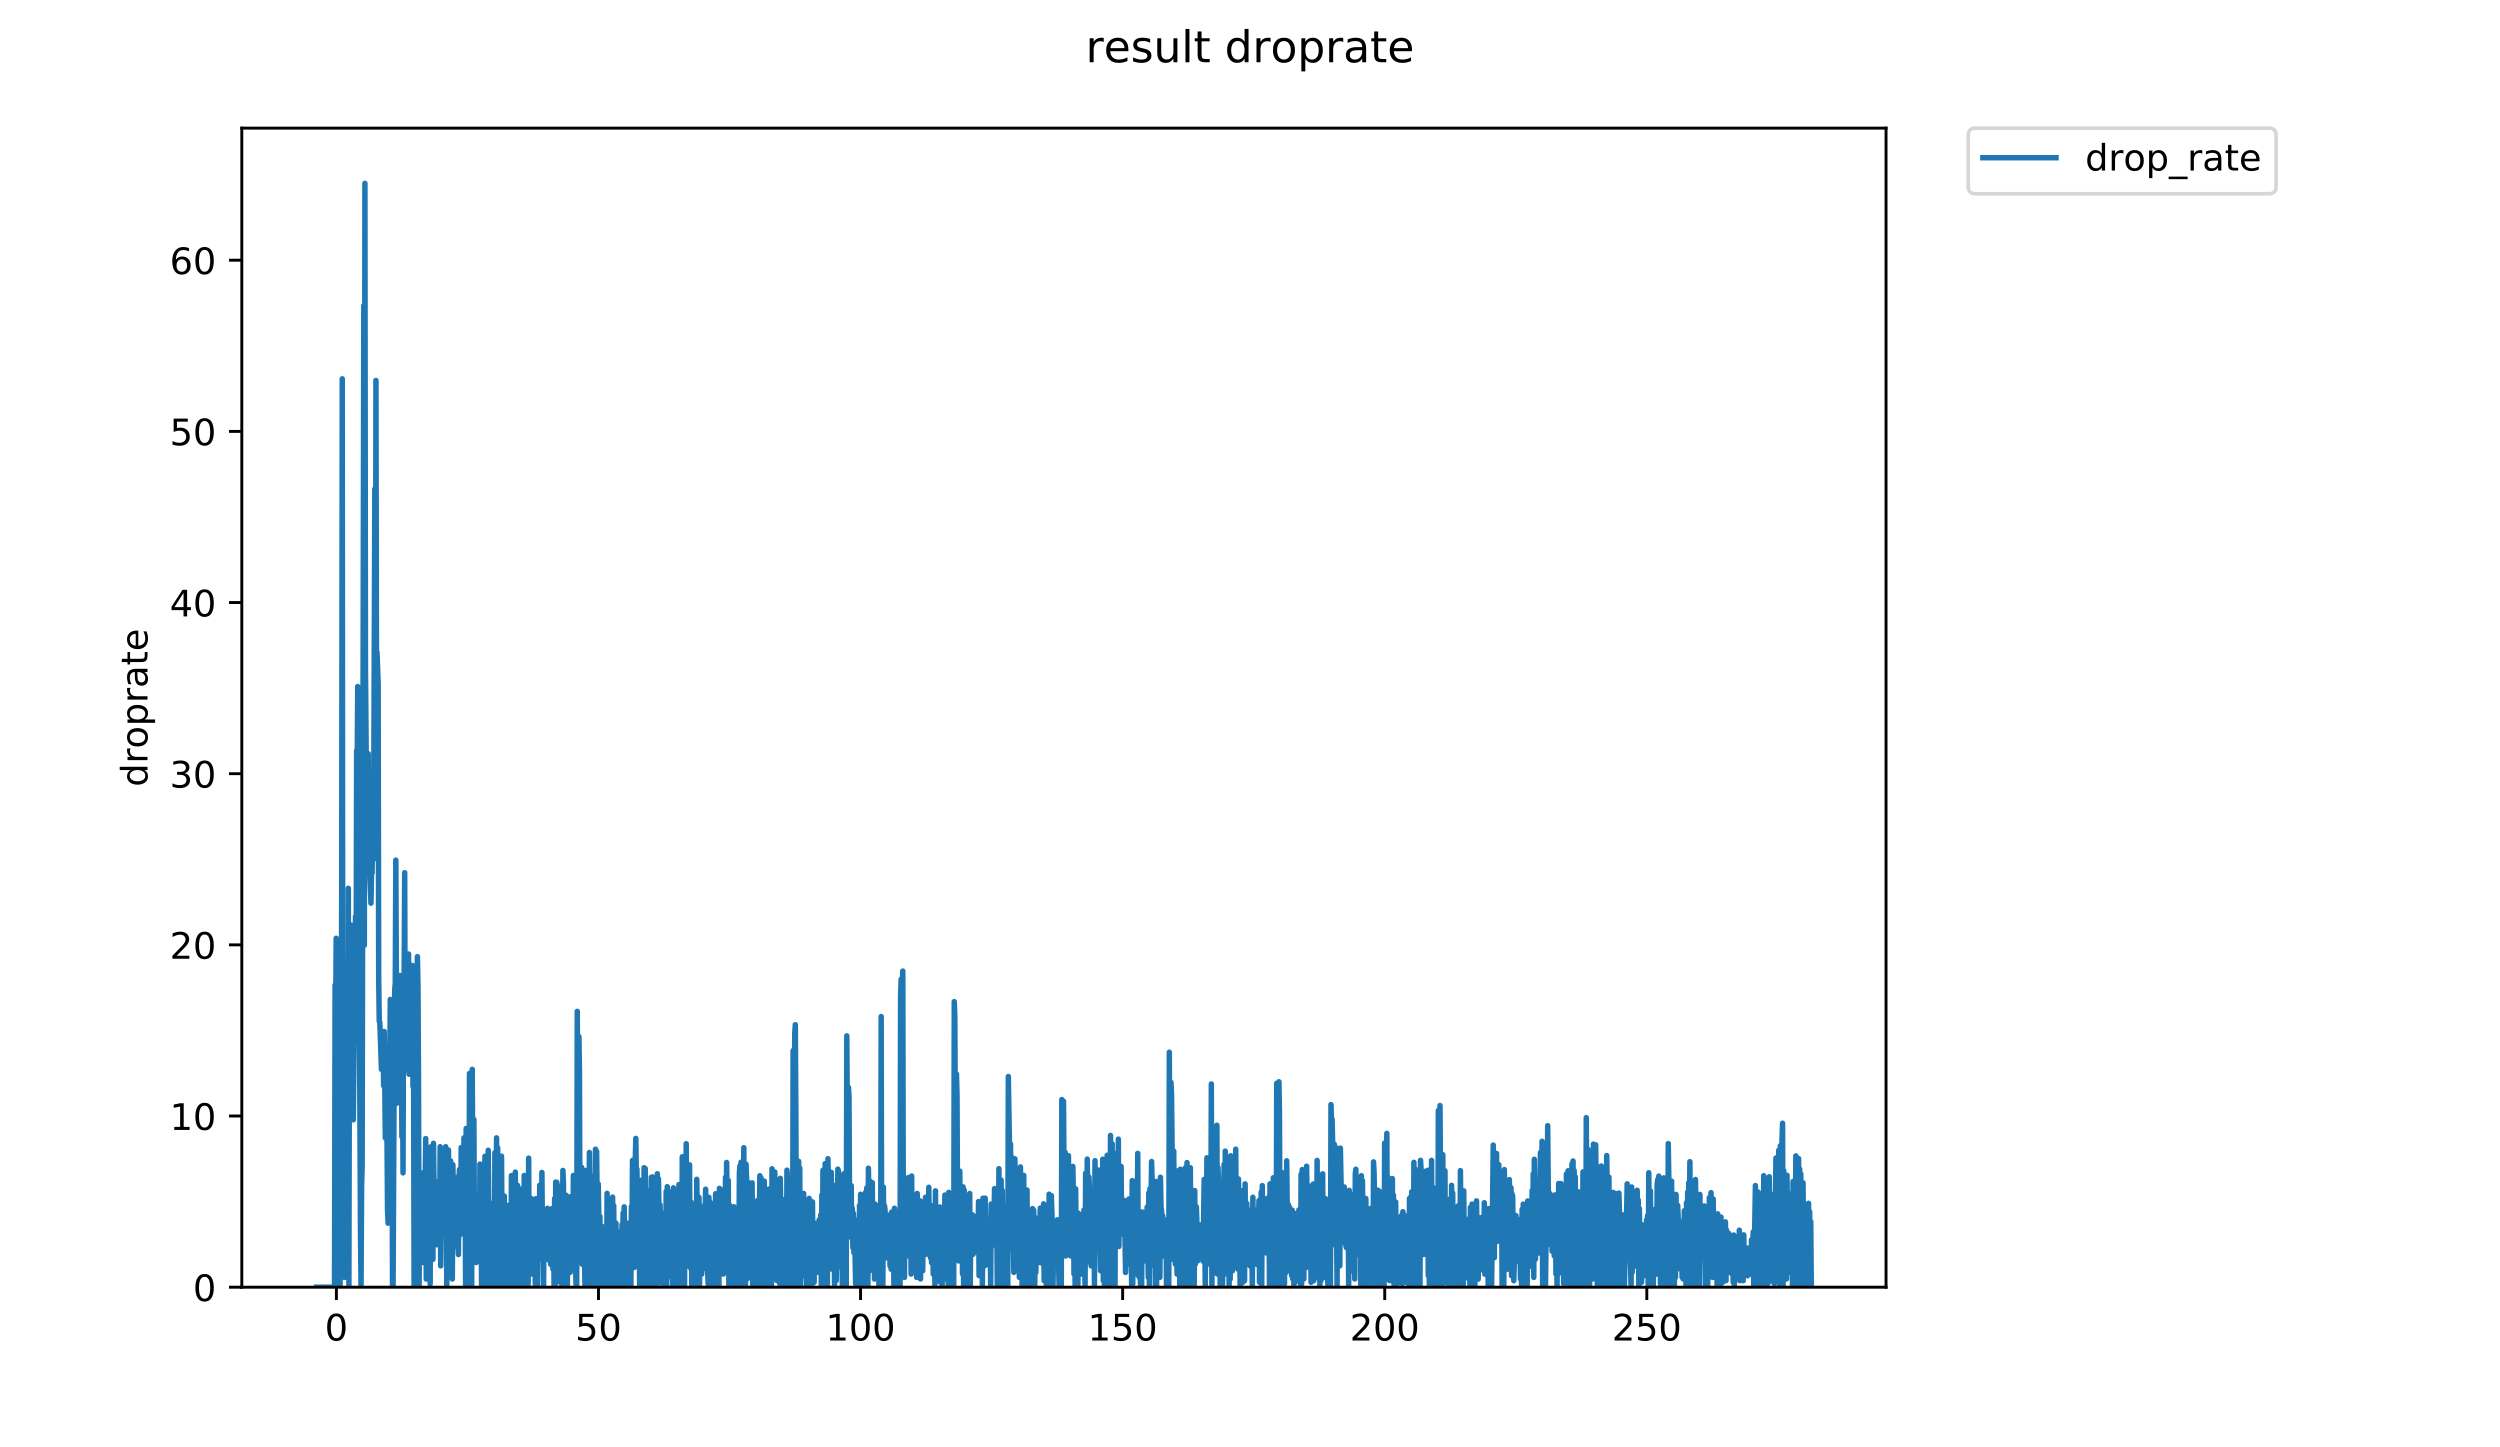 <?xml version="1.0" encoding="utf-8" standalone="no"?>
<!DOCTYPE svg PUBLIC "-//W3C//DTD SVG 1.1//EN"
  "http://www.w3.org/Graphics/SVG/1.1/DTD/svg11.dtd">
<!-- Created with matplotlib (https://matplotlib.org/) -->
<svg height="396pt" version="1.1" viewBox="0 0 684 396" width="684pt" xmlns="http://www.w3.org/2000/svg" xmlns:xlink="http://www.w3.org/1999/xlink">
 <defs>
  <style type="text/css">
*{stroke-linecap:butt;stroke-linejoin:round;}
  </style>
 </defs>
 <g id="figure_1">
  <g id="patch_1">
   <path d="M 0 396 
L 684 396 
L 684 0 
L 0 0 
z
" style="fill:#ffffff;"/>
  </g>
  <g id="axes_1">
   <g id="patch_2">
    <path d="M 66.159 352.174 
L 516.019 352.174 
L 516.019 35.062 
L 66.159 35.062 
z
" style="fill:#ffffff;"/>
   </g>
   <g id="matplotlib.axis_1">
    <g id="xtick_1">
     <g id="line2d_1">
      <defs>
       <path d="M 0 0 
L 0 3.5 
" id="m2b49ef5277" style="stroke:#000000;stroke-width:0.8;"/>
      </defs>
      <g>
       <use style="stroke:#000000;stroke-width:0.8;" x="92.037" xlink:href="#m2b49ef5277" y="352.174"/>
      </g>
     </g>
     <g id="text_1">
      <!-- 0 -->
      <defs>
       <path d="M 31.781 66.406 
Q 24.172 66.406 20.328 58.906 
Q 16.5 51.422 16.5 36.375 
Q 16.5 21.391 20.328 13.891 
Q 24.172 6.391 31.781 6.391 
Q 39.453 6.391 43.281 13.891 
Q 47.125 21.391 47.125 36.375 
Q 47.125 51.422 43.281 58.906 
Q 39.453 66.406 31.781 66.406 
z
M 31.781 74.219 
Q 44.047 74.219 50.516 64.516 
Q 56.984 54.828 56.984 36.375 
Q 56.984 17.969 50.516 8.266 
Q 44.047 -1.422 31.781 -1.422 
Q 19.531 -1.422 13.062 8.266 
Q 6.594 17.969 6.594 36.375 
Q 6.594 54.828 13.062 64.516 
Q 19.531 74.219 31.781 74.219 
z
" id="DejaVuSans-48"/>
      </defs>
      <g transform="translate(88.855 366.773)scale(0.1 -0.1)">
       <use xlink:href="#DejaVuSans-48"/>
      </g>
     </g>
    </g>
    <g id="xtick_2">
     <g id="line2d_2">
      <g>
       <use style="stroke:#000000;stroke-width:0.8;" x="163.743" xlink:href="#m2b49ef5277" y="352.174"/>
      </g>
     </g>
     <g id="text_2">
      <!-- 50 -->
      <defs>
       <path d="M 10.797 72.906 
L 49.516 72.906 
L 49.516 64.594 
L 19.828 64.594 
L 19.828 46.734 
Q 21.969 47.469 24.109 47.828 
Q 26.266 48.188 28.422 48.188 
Q 40.625 48.188 47.75 41.5 
Q 54.891 34.812 54.891 23.391 
Q 54.891 11.625 47.562 5.094 
Q 40.234 -1.422 26.906 -1.422 
Q 22.312 -1.422 17.547 -0.641 
Q 12.797 0.141 7.719 1.703 
L 7.719 11.625 
Q 12.109 9.234 16.797 8.062 
Q 21.484 6.891 26.703 6.891 
Q 35.156 6.891 40.078 11.328 
Q 45.016 15.766 45.016 23.391 
Q 45.016 31 40.078 35.438 
Q 35.156 39.891 26.703 39.891 
Q 22.75 39.891 18.812 39.016 
Q 14.891 38.141 10.797 36.281 
z
" id="DejaVuSans-53"/>
      </defs>
      <g transform="translate(157.38 366.773)scale(0.1 -0.1)">
       <use xlink:href="#DejaVuSans-53"/>
       <use x="63.623" xlink:href="#DejaVuSans-48"/>
      </g>
     </g>
    </g>
    <g id="xtick_3">
     <g id="line2d_3">
      <g>
       <use style="stroke:#000000;stroke-width:0.8;" x="235.449" xlink:href="#m2b49ef5277" y="352.174"/>
      </g>
     </g>
     <g id="text_3">
      <!-- 100 -->
      <defs>
       <path d="M 12.406 8.297 
L 28.516 8.297 
L 28.516 63.922 
L 10.984 60.406 
L 10.984 69.391 
L 28.422 72.906 
L 38.281 72.906 
L 38.281 8.297 
L 54.391 8.297 
L 54.391 0 
L 12.406 0 
z
" id="DejaVuSans-49"/>
      </defs>
      <g transform="translate(225.905 366.773)scale(0.1 -0.1)">
       <use xlink:href="#DejaVuSans-49"/>
       <use x="63.623" xlink:href="#DejaVuSans-48"/>
       <use x="127.246" xlink:href="#DejaVuSans-48"/>
      </g>
     </g>
    </g>
    <g id="xtick_4">
     <g id="line2d_4">
      <g>
       <use style="stroke:#000000;stroke-width:0.8;" x="307.155" xlink:href="#m2b49ef5277" y="352.174"/>
      </g>
     </g>
     <g id="text_4">
      <!-- 150 -->
      <g transform="translate(297.611 366.773)scale(0.1 -0.1)">
       <use xlink:href="#DejaVuSans-49"/>
       <use x="63.623" xlink:href="#DejaVuSans-53"/>
       <use x="127.246" xlink:href="#DejaVuSans-48"/>
      </g>
     </g>
    </g>
    <g id="xtick_5">
     <g id="line2d_5">
      <g>
       <use style="stroke:#000000;stroke-width:0.8;" x="378.861" xlink:href="#m2b49ef5277" y="352.174"/>
      </g>
     </g>
     <g id="text_5">
      <!-- 200 -->
      <defs>
       <path d="M 19.188 8.297 
L 53.609 8.297 
L 53.609 0 
L 7.328 0 
L 7.328 8.297 
Q 12.938 14.109 22.625 23.891 
Q 32.328 33.688 34.812 36.531 
Q 39.547 41.844 41.422 45.531 
Q 43.312 49.219 43.312 52.781 
Q 43.312 58.594 39.234 62.25 
Q 35.156 65.922 28.609 65.922 
Q 23.969 65.922 18.812 64.312 
Q 13.672 62.703 7.812 59.422 
L 7.812 69.391 
Q 13.766 71.781 18.938 73 
Q 24.125 74.219 28.422 74.219 
Q 39.75 74.219 46.484 68.547 
Q 53.219 62.891 53.219 53.422 
Q 53.219 48.922 51.531 44.891 
Q 49.859 40.875 45.406 35.406 
Q 44.188 33.984 37.641 27.219 
Q 31.109 20.453 19.188 8.297 
z
" id="DejaVuSans-50"/>
      </defs>
      <g transform="translate(369.317 366.773)scale(0.1 -0.1)">
       <use xlink:href="#DejaVuSans-50"/>
       <use x="63.623" xlink:href="#DejaVuSans-48"/>
       <use x="127.246" xlink:href="#DejaVuSans-48"/>
      </g>
     </g>
    </g>
    <g id="xtick_6">
     <g id="line2d_6">
      <g>
       <use style="stroke:#000000;stroke-width:0.8;" x="450.567" xlink:href="#m2b49ef5277" y="352.174"/>
      </g>
     </g>
     <g id="text_6">
      <!-- 250 -->
      <g transform="translate(441.023 366.773)scale(0.1 -0.1)">
       <use xlink:href="#DejaVuSans-50"/>
       <use x="63.623" xlink:href="#DejaVuSans-53"/>
       <use x="127.246" xlink:href="#DejaVuSans-48"/>
      </g>
     </g>
    </g>
   </g>
   <g id="matplotlib.axis_2">
    <g id="ytick_1">
     <g id="line2d_7">
      <defs>
       <path d="M 0 0 
L -3.5 0 
" id="m3c92dc6534" style="stroke:#000000;stroke-width:0.8;"/>
      </defs>
      <g>
       <use style="stroke:#000000;stroke-width:0.8;" x="66.159" xlink:href="#m3c92dc6534" y="352.174"/>
      </g>
     </g>
     <g id="text_7">
      <!-- 0 -->
      <g transform="translate(52.796 355.973)scale(0.1 -0.1)">
       <use xlink:href="#DejaVuSans-48"/>
      </g>
     </g>
    </g>
    <g id="ytick_2">
     <g id="line2d_8">
      <g>
       <use style="stroke:#000000;stroke-width:0.8;" x="66.159" xlink:href="#m3c92dc6534" y="305.344"/>
      </g>
     </g>
     <g id="text_8">
      <!-- 10 -->
      <g transform="translate(46.434 309.144)scale(0.1 -0.1)">
       <use xlink:href="#DejaVuSans-49"/>
       <use x="63.623" xlink:href="#DejaVuSans-48"/>
      </g>
     </g>
    </g>
    <g id="ytick_3">
     <g id="line2d_9">
      <g>
       <use style="stroke:#000000;stroke-width:0.8;" x="66.159" xlink:href="#m3c92dc6534" y="258.515"/>
      </g>
     </g>
     <g id="text_9">
      <!-- 20 -->
      <g transform="translate(46.434 262.314)scale(0.1 -0.1)">
       <use xlink:href="#DejaVuSans-50"/>
       <use x="63.623" xlink:href="#DejaVuSans-48"/>
      </g>
     </g>
    </g>
    <g id="ytick_4">
     <g id="line2d_10">
      <g>
       <use style="stroke:#000000;stroke-width:0.8;" x="66.159" xlink:href="#m3c92dc6534" y="211.685"/>
      </g>
     </g>
     <g id="text_10">
      <!-- 30 -->
      <defs>
       <path d="M 40.578 39.312 
Q 47.656 37.797 51.625 33 
Q 55.609 28.219 55.609 21.188 
Q 55.609 10.406 48.188 4.484 
Q 40.766 -1.422 27.094 -1.422 
Q 22.516 -1.422 17.656 -0.516 
Q 12.797 0.391 7.625 2.203 
L 7.625 11.719 
Q 11.719 9.328 16.594 8.109 
Q 21.484 6.891 26.812 6.891 
Q 36.078 6.891 40.938 10.547 
Q 45.797 14.203 45.797 21.188 
Q 45.797 27.641 41.281 31.266 
Q 36.766 34.906 28.719 34.906 
L 20.219 34.906 
L 20.219 43.016 
L 29.109 43.016 
Q 36.375 43.016 40.234 45.922 
Q 44.094 48.828 44.094 54.297 
Q 44.094 59.906 40.109 62.906 
Q 36.141 65.922 28.719 65.922 
Q 24.656 65.922 20.016 65.031 
Q 15.375 64.156 9.812 62.312 
L 9.812 71.094 
Q 15.438 72.656 20.344 73.438 
Q 25.25 74.219 29.594 74.219 
Q 40.828 74.219 47.359 69.109 
Q 53.906 64.016 53.906 55.328 
Q 53.906 49.266 50.438 45.094 
Q 46.969 40.922 40.578 39.312 
z
" id="DejaVuSans-51"/>
      </defs>
      <g transform="translate(46.434 215.484)scale(0.1 -0.1)">
       <use xlink:href="#DejaVuSans-51"/>
       <use x="63.623" xlink:href="#DejaVuSans-48"/>
      </g>
     </g>
    </g>
    <g id="ytick_5">
     <g id="line2d_11">
      <g>
       <use style="stroke:#000000;stroke-width:0.8;" x="66.159" xlink:href="#m3c92dc6534" y="164.855"/>
      </g>
     </g>
     <g id="text_11">
      <!-- 40 -->
      <defs>
       <path d="M 37.797 64.312 
L 12.891 25.391 
L 37.797 25.391 
z
M 35.203 72.906 
L 47.609 72.906 
L 47.609 25.391 
L 58.016 25.391 
L 58.016 17.188 
L 47.609 17.188 
L 47.609 0 
L 37.797 0 
L 37.797 17.188 
L 4.891 17.188 
L 4.891 26.703 
z
" id="DejaVuSans-52"/>
      </defs>
      <g transform="translate(46.434 168.655)scale(0.1 -0.1)">
       <use xlink:href="#DejaVuSans-52"/>
       <use x="63.623" xlink:href="#DejaVuSans-48"/>
      </g>
     </g>
    </g>
    <g id="ytick_6">
     <g id="line2d_12">
      <g>
       <use style="stroke:#000000;stroke-width:0.8;" x="66.159" xlink:href="#m3c92dc6534" y="118.026"/>
      </g>
     </g>
     <g id="text_12">
      <!-- 50 -->
      <g transform="translate(46.434 121.825)scale(0.1 -0.1)">
       <use xlink:href="#DejaVuSans-53"/>
       <use x="63.623" xlink:href="#DejaVuSans-48"/>
      </g>
     </g>
    </g>
    <g id="ytick_7">
     <g id="line2d_13">
      <g>
       <use style="stroke:#000000;stroke-width:0.8;" x="66.159" xlink:href="#m3c92dc6534" y="71.196"/>
      </g>
     </g>
     <g id="text_13">
      <!-- 60 -->
      <defs>
       <path d="M 33.016 40.375 
Q 26.375 40.375 22.484 35.828 
Q 18.609 31.297 18.609 23.391 
Q 18.609 15.531 22.484 10.953 
Q 26.375 6.391 33.016 6.391 
Q 39.656 6.391 43.531 10.953 
Q 47.406 15.531 47.406 23.391 
Q 47.406 31.297 43.531 35.828 
Q 39.656 40.375 33.016 40.375 
z
M 52.594 71.297 
L 52.594 62.312 
Q 48.875 64.062 45.094 64.984 
Q 41.312 65.922 37.594 65.922 
Q 27.828 65.922 22.672 59.328 
Q 17.531 52.734 16.797 39.406 
Q 19.672 43.656 24.016 45.922 
Q 28.375 48.188 33.594 48.188 
Q 44.578 48.188 50.953 41.516 
Q 57.328 34.859 57.328 23.391 
Q 57.328 12.156 50.688 5.359 
Q 44.047 -1.422 33.016 -1.422 
Q 20.359 -1.422 13.672 8.266 
Q 6.984 17.969 6.984 36.375 
Q 6.984 53.656 15.188 63.938 
Q 23.391 74.219 37.203 74.219 
Q 40.922 74.219 44.703 73.484 
Q 48.484 72.75 52.594 71.297 
z
" id="DejaVuSans-54"/>
      </defs>
      <g transform="translate(46.434 74.995)scale(0.1 -0.1)">
       <use xlink:href="#DejaVuSans-54"/>
       <use x="63.623" xlink:href="#DejaVuSans-48"/>
      </g>
     </g>
    </g>
    <g id="text_14">
     <!-- droprate -->
     <defs>
      <path d="M 45.406 46.391 
L 45.406 75.984 
L 54.391 75.984 
L 54.391 0 
L 45.406 0 
L 45.406 8.203 
Q 42.578 3.328 38.25 0.953 
Q 33.938 -1.422 27.875 -1.422 
Q 17.969 -1.422 11.734 6.484 
Q 5.516 14.406 5.516 27.297 
Q 5.516 40.188 11.734 48.094 
Q 17.969 56 27.875 56 
Q 33.938 56 38.25 53.625 
Q 42.578 51.266 45.406 46.391 
z
M 14.797 27.297 
Q 14.797 17.391 18.875 11.75 
Q 22.953 6.109 30.078 6.109 
Q 37.203 6.109 41.297 11.75 
Q 45.406 17.391 45.406 27.297 
Q 45.406 37.203 41.297 42.844 
Q 37.203 48.484 30.078 48.484 
Q 22.953 48.484 18.875 42.844 
Q 14.797 37.203 14.797 27.297 
z
" id="DejaVuSans-100"/>
      <path d="M 41.109 46.297 
Q 39.594 47.172 37.812 47.578 
Q 36.031 48 33.891 48 
Q 26.266 48 22.188 43.047 
Q 18.109 38.094 18.109 28.812 
L 18.109 0 
L 9.078 0 
L 9.078 54.688 
L 18.109 54.688 
L 18.109 46.188 
Q 20.953 51.172 25.484 53.578 
Q 30.031 56 36.531 56 
Q 37.453 56 38.578 55.875 
Q 39.703 55.766 41.062 55.516 
z
" id="DejaVuSans-114"/>
      <path d="M 30.609 48.391 
Q 23.391 48.391 19.188 42.75 
Q 14.984 37.109 14.984 27.297 
Q 14.984 17.484 19.156 11.844 
Q 23.344 6.203 30.609 6.203 
Q 37.797 6.203 41.984 11.859 
Q 46.188 17.531 46.188 27.297 
Q 46.188 37.016 41.984 42.703 
Q 37.797 48.391 30.609 48.391 
z
M 30.609 56 
Q 42.328 56 49.016 48.375 
Q 55.719 40.766 55.719 27.297 
Q 55.719 13.875 49.016 6.219 
Q 42.328 -1.422 30.609 -1.422 
Q 18.844 -1.422 12.172 6.219 
Q 5.516 13.875 5.516 27.297 
Q 5.516 40.766 12.172 48.375 
Q 18.844 56 30.609 56 
z
" id="DejaVuSans-111"/>
      <path d="M 18.109 8.203 
L 18.109 -20.797 
L 9.078 -20.797 
L 9.078 54.688 
L 18.109 54.688 
L 18.109 46.391 
Q 20.953 51.266 25.266 53.625 
Q 29.594 56 35.594 56 
Q 45.562 56 51.781 48.094 
Q 58.016 40.188 58.016 27.297 
Q 58.016 14.406 51.781 6.484 
Q 45.562 -1.422 35.594 -1.422 
Q 29.594 -1.422 25.266 0.953 
Q 20.953 3.328 18.109 8.203 
z
M 48.688 27.297 
Q 48.688 37.203 44.609 42.844 
Q 40.531 48.484 33.406 48.484 
Q 26.266 48.484 22.188 42.844 
Q 18.109 37.203 18.109 27.297 
Q 18.109 17.391 22.188 11.75 
Q 26.266 6.109 33.406 6.109 
Q 40.531 6.109 44.609 11.75 
Q 48.688 17.391 48.688 27.297 
z
" id="DejaVuSans-112"/>
      <path d="M 34.281 27.484 
Q 23.391 27.484 19.188 25 
Q 14.984 22.516 14.984 16.5 
Q 14.984 11.719 18.141 8.906 
Q 21.297 6.109 26.703 6.109 
Q 34.188 6.109 38.703 11.406 
Q 43.219 16.703 43.219 25.484 
L 43.219 27.484 
z
M 52.203 31.203 
L 52.203 0 
L 43.219 0 
L 43.219 8.297 
Q 40.141 3.328 35.547 0.953 
Q 30.953 -1.422 24.312 -1.422 
Q 15.922 -1.422 10.953 3.297 
Q 6 8.016 6 15.922 
Q 6 25.141 12.172 29.828 
Q 18.359 34.516 30.609 34.516 
L 43.219 34.516 
L 43.219 35.406 
Q 43.219 41.609 39.141 45 
Q 35.062 48.391 27.688 48.391 
Q 23 48.391 18.547 47.266 
Q 14.109 46.141 10.016 43.891 
L 10.016 52.203 
Q 14.938 54.109 19.578 55.047 
Q 24.219 56 28.609 56 
Q 40.484 56 46.344 49.844 
Q 52.203 43.703 52.203 31.203 
z
" id="DejaVuSans-97"/>
      <path d="M 18.312 70.219 
L 18.312 54.688 
L 36.812 54.688 
L 36.812 47.703 
L 18.312 47.703 
L 18.312 18.016 
Q 18.312 11.328 20.141 9.422 
Q 21.969 7.516 27.594 7.516 
L 36.812 7.516 
L 36.812 0 
L 27.594 0 
Q 17.188 0 13.234 3.875 
Q 9.281 7.766 9.281 18.016 
L 9.281 47.703 
L 2.688 47.703 
L 2.688 54.688 
L 9.281 54.688 
L 9.281 70.219 
z
" id="DejaVuSans-116"/>
      <path d="M 56.203 29.594 
L 56.203 25.203 
L 14.891 25.203 
Q 15.484 15.922 20.484 11.062 
Q 25.484 6.203 34.422 6.203 
Q 39.594 6.203 44.453 7.469 
Q 49.312 8.734 54.109 11.281 
L 54.109 2.781 
Q 49.266 0.734 44.188 -0.344 
Q 39.109 -1.422 33.891 -1.422 
Q 20.797 -1.422 13.156 6.188 
Q 5.516 13.812 5.516 26.812 
Q 5.516 40.234 12.766 48.109 
Q 20.016 56 32.328 56 
Q 43.359 56 49.781 48.891 
Q 56.203 41.797 56.203 29.594 
z
M 47.219 32.234 
Q 47.125 39.594 43.094 43.984 
Q 39.062 48.391 32.422 48.391 
Q 24.906 48.391 20.391 44.141 
Q 15.875 39.891 15.188 32.172 
z
" id="DejaVuSans-101"/>
     </defs>
     <g transform="translate(40.354 215.236)rotate(-90)scale(0.1 -0.1)">
      <use xlink:href="#DejaVuSans-100"/>
      <use x="63.477" xlink:href="#DejaVuSans-114"/>
      <use x="104.559" xlink:href="#DejaVuSans-111"/>
      <use x="165.74" xlink:href="#DejaVuSans-112"/>
      <use x="229.217" xlink:href="#DejaVuSans-114"/>
      <use x="270.33" xlink:href="#DejaVuSans-97"/>
      <use x="331.609" xlink:href="#DejaVuSans-116"/>
      <use x="370.818" xlink:href="#DejaVuSans-101"/>
     </g>
    </g>
   </g>
   <g id="line2d_14">
    <path clip-path="url(#p398ba94f8c)" d="M 86.607 352.174 
L 91.524 352.174 
L 91.675 269.534 
L 91.826 280.336 
L 91.977 256.705 
L 92.128 352.174 
L 93.036 352.174 
L 93.187 270.458 
L 93.339 311.627 
L 93.49 239.353 
L 93.641 103.644 
L 93.792 319.335 
L 93.943 311.355 
L 94.245 349.488 
L 94.396 327.103 
L 94.548 341.916 
L 94.699 315.806 
L 94.851 309.724 
L 95.002 263.614 
L 95.154 329.407 
L 95.305 243.039 
L 95.457 351.726 
L 95.607 276.526 
L 95.758 293.525 
L 95.909 293.077 
L 96.06 294.143 
L 96.214 253.12 
L 96.516 302.88 
L 96.667 306.377 
L 96.969 273.9 
L 97.12 271.588 
L 97.271 250.702 
L 97.423 276.801 
L 97.573 205.354 
L 97.724 209.981 
L 97.875 187.844 
L 98.63 336.908 
L 98.78 352.174 
L 98.932 324.443 
L 99.083 319.107 
L 99.537 83.612 
L 99.688 258.604 
L 99.839 50.163 
L 99.989 182.253 
L 100.291 218.568 
L 100.441 215.681 
L 100.744 206.223 
L 100.895 232.283 
L 101.498 247.11 
L 101.649 238.797 
L 101.8 238.891 
L 102.103 218.821 
L 102.254 217.797 
L 102.555 133.755 
L 102.707 234.876 
L 102.857 104.094 
L 103.008 185.569 
L 103.158 178.48 
L 103.46 186.946 
L 103.611 267.845 
L 103.762 279.438 
L 103.913 279.646 
L 104.367 292.573 
L 104.669 289.765 
L 104.82 285.019 
L 104.971 297.054 
L 105.124 282.219 
L 105.426 311.355 
L 105.729 290.332 
L 106.03 331.072 
L 106.181 334.664 
L 106.484 290.839 
L 106.635 290.154 
L 106.786 273.454 
L 106.938 297.317 
L 107.089 285.596 
L 107.24 287.071 
L 107.391 352.174 
L 107.543 352.174 
L 107.845 293.749 
L 107.995 270.829 
L 108.146 268.951 
L 108.297 235.325 
L 108.599 301.839 
L 108.749 281.997 
L 108.901 279.059 
L 109.052 281.166 
L 109.204 294.75 
L 109.507 266.908 
L 109.659 290.509 
L 109.811 285.211 
L 109.962 311.025 
L 110.114 286.934 
L 110.266 320.895 
L 110.417 274.423 
L 110.569 268.167 
L 110.721 238.783 
L 110.873 292.743 
L 111.025 271.449 
L 111.327 277.57 
L 111.478 287.071 
L 111.781 261.029 
L 111.932 293.917 
L 112.234 271.959 
L 112.386 269.954 
L 112.538 275.836 
L 112.69 276.21 
L 112.841 264.145 
L 112.993 297.212 
L 113.144 288.661 
L 113.296 352.174 
L 113.598 352.174 
L 113.75 271.295 
L 113.902 319.107 
L 114.054 271.372 
L 114.205 261.738 
L 114.357 269.876 
L 114.508 296.606 
L 114.659 352.174 
L 114.811 329.746 
L 114.962 342.763 
L 115.113 342.296 
L 115.264 323.046 
L 115.416 332.569 
L 115.72 320.895 
L 115.871 345.471 
L 116.023 328.514 
L 116.174 335.562 
L 116.478 311.511 
L 116.63 349.946 
L 116.782 316.528 
L 116.934 337.428 
L 117.084 326.133 
L 117.235 327.031 
L 117.387 317.32 
L 117.691 351.279 
L 117.842 313.782 
L 118.146 342.79 
L 118.298 323.603 
L 118.449 344.57 
L 118.601 312.814 
L 118.904 336.505 
L 119.056 324.023 
L 119.207 336.52 
L 119.358 330.195 
L 119.51 340.567 
L 119.814 336.549 
L 119.965 335.657 
L 120.117 323.129 
L 120.269 340.109 
L 120.42 313.745 
L 120.572 346.343 
L 120.722 331.092 
L 120.874 328.938 
L 121.026 318.214 
L 121.178 337.889 
L 121.329 319.554 
L 121.481 322.207 
L 121.784 328.491 
L 121.936 313.745 
L 122.088 319.107 
L 122.239 352.174 
L 122.391 315.945 
L 122.543 343.246 
L 122.695 314.639 
L 122.846 341.398 
L 122.996 321.643 
L 123.148 345.025 
L 123.299 317.635 
L 123.602 338.743 
L 123.754 349.94 
L 123.905 318.661 
L 124.208 337.4 
L 124.359 324.89 
L 124.511 334.266 
L 124.814 322.207 
L 124.966 341.024 
L 125.118 334.73 
L 125.421 343.246 
L 125.573 322.264 
L 125.724 319.97 
L 125.876 337.848 
L 126.028 336.103 
L 126.178 313.973 
L 126.33 320.387 
L 126.481 333.783 
L 126.633 314.156 
L 126.784 328.021 
L 126.935 311.316 
L 127.087 323.101 
L 127.238 321.283 
L 127.39 352.174 
L 127.541 308.747 
L 127.693 341.44 
L 127.994 352.174 
L 128.296 352.174 
L 128.447 293.693 
L 128.598 335.995 
L 128.749 293.749 
L 128.9 309.195 
L 129.051 352.174 
L 129.203 292.573 
L 129.504 344.997 
L 129.655 306.289 
L 129.806 337.343 
L 129.956 339.128 
L 130.107 328.759 
L 130.258 345.433 
L 130.408 334.18 
L 130.56 335.657 
L 130.711 343.66 
L 130.862 326.982 
L 131.013 328.355 
L 131.165 343.668 
L 131.315 318.5 
L 131.467 343.684 
L 131.619 333.389 
L 131.77 352.174 
L 131.921 318.564 
L 132.225 343.708 
L 132.376 338.282 
L 132.527 352.174 
L 132.678 316.358 
L 132.83 352.174 
L 132.981 334.249 
L 133.132 341.867 
L 133.283 317.569 
L 133.435 352.174 
L 133.586 314.71 
L 133.889 348.586 
L 134.04 347.259 
L 134.343 331.54 
L 134.494 352.174 
L 134.645 329.298 
L 134.796 350.383 
L 134.948 332.475 
L 135.099 334.249 
L 135.25 352.174 
L 135.401 315.357 
L 135.552 316.358 
L 135.703 352.174 
L 135.854 311.316 
L 136.005 351.724 
L 136.156 314.047 
L 136.308 346.812 
L 136.459 323.101 
L 136.61 319.878 
L 136.761 343.627 
L 136.912 340.063 
L 137.063 352.174 
L 137.215 316.324 
L 137.365 338.269 
L 137.668 330.216 
L 137.819 350.831 
L 137.971 327.222 
L 138.122 352.174 
L 138.273 352.174 
L 138.423 330.153 
L 138.574 345.882 
L 138.725 331.051 
L 138.876 345.433 
L 139.027 331.501 
L 139.178 329.768 
L 139.329 352.174 
L 139.63 332.381 
L 139.782 352.174 
L 139.933 321.643 
L 140.084 349.028 
L 140.235 325.183 
L 140.536 352.174 
L 140.688 322.569 
L 140.838 351.725 
L 140.989 320.684 
L 141.14 338.692 
L 141.291 334.647 
L 141.442 352.174 
L 141.592 324.31 
L 141.743 352.174 
L 141.894 326.533 
L 142.046 352.174 
L 142.197 325.286 
L 142.349 352.174 
L 142.5 331.112 
L 142.653 352.174 
L 143.126 352.174 
L 143.278 342.87 
L 143.429 321.614 
L 143.581 331.717 
L 143.733 332.494 
L 143.884 324.283 
L 144.035 346.348 
L 144.186 327.644 
L 144.338 347.254 
L 144.49 352.174 
L 144.641 316.873 
L 144.792 348.133 
L 144.944 329.789 
L 145.095 343.668 
L 145.397 327.929 
L 145.548 348.586 
L 145.699 339.153 
L 145.85 344.085 
L 146.001 338.679 
L 146.151 346.781 
L 146.302 330.131 
L 146.454 352.174 
L 146.605 327.975 
L 146.906 344.534 
L 147.057 352.174 
L 147.208 328.355 
L 147.358 341.378 
L 147.509 344.527 
L 147.66 324.283 
L 147.812 342.808 
L 147.963 336.011 
L 148.114 338.717 
L 148.265 320.775 
L 148.417 338.269 
L 148.568 333.389 
L 148.719 352.174 
L 148.87 331.072 
L 149.021 343.652 
L 149.172 342.306 
L 149.323 338.269 
L 149.474 340.075 
L 149.777 330.602 
L 149.928 344.556 
L 150.079 333.353 
L 150.23 331.092 
L 150.381 344.977 
L 150.532 335.562 
L 150.684 345.936 
L 150.835 333.766 
L 150.986 330.684 
L 151.289 347.249 
L 151.44 332.475 
L 151.591 352.174 
L 151.742 327.929 
L 151.893 352.174 
L 152.044 323.411 
L 152.195 350.828 
L 152.346 323.494 
L 152.497 345.439 
L 152.648 330.153 
L 152.799 343.635 
L 152.95 332.438 
L 153.101 335.096 
L 153.251 335.53 
L 153.402 340.028 
L 153.554 351.281 
L 153.705 324.363 
L 153.856 352.174 
L 154.007 320.235 
L 154.158 323.888 
L 154.308 343.177 
L 154.46 327.551 
L 154.61 326.982 
L 154.761 352.174 
L 154.912 327.031 
L 155.064 329.341 
L 155.215 352.174 
L 155.365 340.939 
L 155.516 340.928 
L 155.667 344.541 
L 155.818 332.886 
L 155.969 348.129 
L 156.12 327.432 
L 156.422 346.337 
L 156.573 336.041 
L 156.723 345.882 
L 156.874 321.614 
L 157.025 338.692 
L 157.176 337.848 
L 157.633 352.174 
L 157.784 352.174 
L 157.938 276.714 
L 158.088 314.979 
L 158.24 321.224 
L 158.391 283.61 
L 158.542 293.356 
L 158.693 341.419 
L 158.844 337.793 
L 159.146 319.398 
L 159.297 345.906 
L 159.448 323.466 
L 159.599 321.283 
L 160.052 352.174 
L 160.203 320.235 
L 160.506 341.429 
L 160.657 333.748 
L 160.808 336.938 
L 160.96 320.925 
L 161.11 352.174 
L 161.261 315.322 
L 161.564 345.9 
L 161.715 329.341 
L 161.867 330.664 
L 162.018 347.249 
L 162.17 330.725 
L 162.322 348.16 
L 162.472 352.174 
L 162.623 321.614 
L 162.774 352.174 
L 162.925 314.423 
L 163.077 352.174 
L 163.228 315.015 
L 163.531 340.96 
L 163.682 323.942 
L 163.984 342.315 
L 164.135 332.812 
L 164.286 348.133 
L 164.437 336.908 
L 164.588 351.726 
L 164.739 335.546 
L 164.89 345.876 
L 165.041 336.952 
L 165.193 347.689 
L 165.495 339.602 
L 165.646 336.908 
L 165.947 352.174 
L 166.098 326.508 
L 166.249 351.277 
L 166.4 328.378 
L 166.551 339.602 
L 166.702 332.868 
L 166.853 352.174 
L 167.004 336.879 
L 167.155 347.697 
L 167.306 333.766 
L 167.457 352.174 
L 167.608 327.527 
L 167.759 352.174 
L 167.911 329.853 
L 168.062 346.802 
L 168.214 340.523 
L 168.364 352.174 
L 168.515 334.647 
L 168.666 351.274 
L 168.816 336.864 
L 168.967 350.37 
L 169.117 340.467 
L 169.268 352.174 
L 169.42 340.545 
L 169.57 352.174 
L 169.721 341.367 
L 169.871 340.467 
L 170.022 352.174 
L 170.173 335.047 
L 170.323 349.472 
L 170.473 331.892 
L 170.624 349.022 
L 170.775 330.195 
L 170.926 340.489 
L 171.076 341.808 
L 171.227 340.005 
L 171.377 351.723 
L 171.528 334.613 
L 171.678 335.948 
L 171.828 351.274 
L 171.98 336.475 
L 172.133 352.174 
L 172.602 352.174 
L 172.753 330.089 
L 172.903 341.367 
L 173.054 317.469 
L 173.204 319.754 
L 173.505 346.786 
L 173.658 346.382 
L 173.809 317.353 
L 173.961 311.472 
L 174.112 322.512 
L 174.263 319.847 
L 174.413 332.812 
L 174.564 324.733 
L 174.714 342.718 
L 174.865 337.329 
L 175.016 352.174 
L 175.167 324.363 
L 175.317 352.174 
L 175.468 322.906 
L 175.619 339.141 
L 175.77 336.894 
L 175.92 324.707 
L 176.071 352.174 
L 176.223 319.492 
L 176.374 347.24 
L 176.526 319.709 
L 176.829 345.912 
L 176.98 325.76 
L 177.131 352.174 
L 177.282 327.456 
L 177.433 352.174 
L 177.583 330.131 
L 178.036 352.174 
L 178.187 322.121 
L 178.338 352.174 
L 178.488 322.005 
L 178.79 340.939 
L 178.941 334.197 
L 179.092 349.927 
L 179.243 328.378 
L 179.395 352.174 
L 179.547 326.752 
L 179.698 352.174 
L 179.849 321.134 
L 180 351.277 
L 180.151 322.512 
L 180.452 340.928 
L 180.603 329.682 
L 180.755 341.491 
L 180.907 333.818 
L 181.058 335.546 
L 181.208 331.931 
L 181.359 351.277 
L 181.51 333.317 
L 181.661 352.174 
L 181.812 349.478 
L 181.963 335.514 
L 182.114 352.174 
L 182.266 325.935 
L 182.418 352.174 
L 182.568 324.68 
L 182.87 347.249 
L 183.021 341.828 
L 183.323 349.022 
L 183.474 336.996 
L 183.626 334.697 
L 183.777 349.491 
L 183.929 325.885 
L 184.081 352.174 
L 184.233 324.994 
L 184.385 352.174 
L 184.537 325.785 
L 184.689 352.174 
L 184.841 333.442 
L 184.993 343.716 
L 185.146 333.496 
L 185.298 352.174 
L 185.451 326.01 
L 185.603 352.174 
L 185.755 324.103 
L 185.907 347.718 
L 186.059 336.534 
L 186.211 351.728 
L 186.363 327.527 
L 186.515 352.174 
L 186.667 316.494 
L 186.819 352.174 
L 187.29 352.174 
L 187.442 322.349 
L 187.594 339.674 
L 187.746 312.926 
L 187.898 341.45 
L 188.05 321.99 
L 188.203 325.516 
L 188.355 344.169 
L 188.508 321.904 
L 188.659 318.692 
L 188.81 346.786 
L 188.962 331.152 
L 189.114 328.938 
L 189.265 352.174 
L 189.417 329.472 
L 189.569 352.174 
L 189.721 330.705 
L 189.873 337.428 
L 190.024 349.496 
L 190.176 338.769 
L 190.479 352.174 
L 190.631 322.654 
L 190.935 340.212 
L 191.239 327.598 
L 191.39 352.174 
L 191.542 329.832 
L 191.694 340.109 
L 191.845 342.79 
L 191.997 348.596 
L 192.148 332.028 
L 192.3 347.268 
L 192.756 331.172 
L 192.907 332.532 
L 193.059 325.363 
L 193.211 337.414 
L 193.362 330.279 
L 193.666 349.501 
L 193.818 352.174 
L 193.969 327.598 
L 194.121 351.726 
L 194.272 328.916 
L 194.574 345.439 
L 194.725 332.849 
L 194.876 349.028 
L 195.027 346.326 
L 195.178 336.938 
L 195.329 341.409 
L 195.48 341.837 
L 195.63 352.174 
L 195.782 326.606 
L 195.932 330.153 
L 196.083 351.724 
L 196.234 333.298 
L 196.385 352.174 
L 196.536 332.456 
L 196.687 352.174 
L 196.838 325.131 
L 196.989 346.348 
L 197.14 326.582 
L 197.292 327.574 
L 197.445 325.566 
L 197.596 341.857 
L 197.747 330.664 
L 197.898 348.589 
L 198.05 329.81 
L 198.201 331.152 
L 198.352 341.847 
L 198.503 322.092 
L 198.655 347.71 
L 198.806 318.051 
L 199.109 341.916 
L 199.26 322.962 
L 199.411 352.174 
L 199.562 329.703 
L 199.713 343.194 
L 199.864 334.232 
L 200.166 351.726 
L 200.317 332.868 
L 200.467 341.828 
L 200.618 339.542 
L 200.769 330.153 
L 200.921 337.025 
L 201.072 338.743 
L 201.223 335.995 
L 201.374 339.602 
L 201.686 352.174 
L 201.996 352.174 
L 202.148 342.754 
L 202.299 320.984 
L 202.45 318.949 
L 202.601 352.174 
L 202.752 317.985 
L 202.903 332.4 
L 203.054 335.113 
L 203.205 331.54 
L 203.356 332.008 
L 203.507 314.01 
L 203.658 352.174 
L 203.81 323.969 
L 203.962 352.174 
L 204.113 318.5 
L 204.264 322.541 
L 204.414 349.929 
L 204.565 323.356 
L 204.716 348.129 
L 204.867 327.882 
L 205.018 329.703 
L 205.171 344.671 
L 205.322 326.606 
L 205.624 339.178 
L 205.776 323.63 
L 205.927 351.726 
L 206.08 329.493 
L 206.231 335.113 
L 206.382 351.274 
L 206.533 352.174 
L 206.684 332.941 
L 206.835 352.174 
L 206.986 333.748 
L 207.138 341.003 
L 207.289 328.4 
L 207.44 346.332 
L 207.59 349.022 
L 207.893 321.672 
L 208.045 352.174 
L 208.197 322.235 
L 208.348 352.174 
L 208.5 324.89 
L 208.65 352.174 
L 208.801 325.684 
L 208.952 352.174 
L 209.104 323.157 
L 209.255 352.174 
L 209.406 335.562 
L 209.557 336.505 
L 209.709 328.916 
L 209.86 352.174 
L 210.011 326.631 
L 210.163 352.174 
L 210.315 325.338 
L 210.466 347.701 
L 210.617 330.195 
L 210.768 341.388 
L 210.922 337.196 
L 211.074 352.174 
L 211.225 319.785 
L 211.376 344.549 
L 211.527 326.133 
L 211.678 325.633 
L 211.829 343.246 
L 211.98 320.654 
L 212.283 341.035 
L 212.435 326.728 
L 212.586 350.378 
L 212.737 328.849 
L 212.887 331.441 
L 213.038 338.242 
L 213.189 337.3 
L 213.34 351.278 
L 213.49 322.398 
L 213.642 332.96 
L 213.795 352.174 
L 213.947 328.09 
L 214.249 345.439 
L 214.4 329.703 
L 214.551 350.83 
L 214.702 336.938 
L 214.853 337.343 
L 215.004 334.596 
L 215.155 352.174 
L 215.308 320.154 
L 215.458 322.598 
L 215.609 352.174 
L 215.761 330.623 
L 215.911 339.166 
L 216.062 333.298 
L 216.216 338.886 
L 216.373 352.174 
L 216.842 352.174 
L 216.994 287.443 
L 217.146 322.682 
L 217.298 310.657 
L 217.45 282.532 
L 217.601 280.369 
L 217.753 305.746 
L 217.905 352.174 
L 218.057 322.207 
L 218.36 337.889 
L 218.512 317.734 
L 218.664 336.981 
L 218.816 319.585 
L 218.967 352.174 
L 219.119 328.894 
L 219.271 332.96 
L 219.422 345.465 
L 219.575 327.222 
L 219.726 349.04 
L 219.876 326.533 
L 220.028 341.409 
L 220.179 333.783 
L 220.33 335.113 
L 220.631 352.174 
L 220.781 328.782 
L 220.933 346.802 
L 221.084 331.521 
L 221.235 335.08 
L 221.385 327.882 
L 221.536 351.726 
L 221.687 340.04 
L 221.838 343.203 
L 221.989 329.725 
L 222.14 352.174 
L 222.292 328.827 
L 222.444 345.942 
L 222.597 337.068 
L 222.748 350.832 
L 222.899 334.664 
L 223.05 345.906 
L 223.201 335.995 
L 223.503 348.137 
L 223.805 335.145 
L 223.957 344.123 
L 224.108 333.766 
L 224.258 335.063 
L 224.409 339.554 
L 224.559 332.381 
L 224.71 352.174 
L 224.86 326.958 
L 225.011 345.87 
L 225.161 320.173 
L 225.313 347.71 
L 225.464 331.97 
L 225.615 352.174 
L 225.765 318.37 
L 226.066 352.174 
L 226.217 320.624 
L 226.367 352.174 
L 226.518 317.018 
L 226.67 323.157 
L 226.822 340.589 
L 227.125 331.152 
L 227.276 337.343 
L 227.427 320.745 
L 227.577 347.231 
L 227.728 329.703 
L 227.879 328.4 
L 228.03 340.939 
L 228.182 324.968 
L 228.334 351.729 
L 228.485 324.337 
L 228.787 350.378 
L 229.24 319.878 
L 229.391 320.296 
L 229.695 337.875 
L 229.845 323.888 
L 230.147 346.786 
L 230.298 324.363 
L 230.449 352.174 
L 230.6 322.962 
L 230.751 352.174 
L 230.901 321.134 
L 231.06 352.174 
L 231.53 352.174 
L 231.681 283.413 
L 231.983 330.11 
L 232.134 297.502 
L 232.285 300.091 
L 232.436 329.81 
L 232.588 331.212 
L 232.739 325.183 
L 232.891 324.39 
L 233.042 338.73 
L 233.193 330.602 
L 233.343 341.388 
L 233.494 331.97 
L 233.646 342.799 
L 233.798 335.688 
L 234.102 351.283 
L 234.254 333.871 
L 234.406 346.371 
L 234.557 348.149 
L 234.861 336.981 
L 235.012 350.385 
L 235.164 329.768 
L 235.315 352.174 
L 235.467 326.752 
L 235.771 344.585 
L 235.924 339.698 
L 236.076 341.926 
L 236.228 340.6 
L 236.38 342.344 
L 236.532 331.232 
L 236.683 352.174 
L 236.835 326.207 
L 236.987 343.263 
L 237.139 325.02 
L 237.291 330.746 
L 237.443 352.174 
L 237.595 319.616 
L 237.747 329.81 
L 237.899 347.714 
L 238.051 323.184 
L 238.355 342.381 
L 238.659 323.576 
L 238.811 345.936 
L 238.963 333.906 
L 239.115 330.746 
L 239.267 349.944 
L 239.419 329.428 
L 239.572 338.832 
L 239.723 335.657 
L 239.875 344.146 
L 240.18 329.853 
L 240.483 352.174 
L 240.634 331.639 
L 240.938 349.043 
L 241.09 278.129 
L 241.241 352.174 
L 241.392 326.557 
L 241.543 352.174 
L 241.694 324.786 
L 241.845 343.212 
L 241.999 329.896 
L 242.15 331.112 
L 242.301 344.085 
L 242.453 344.161 
L 242.605 338.769 
L 242.757 338.807 
L 242.908 343.635 
L 243.059 332.456 
L 243.21 339.638 
L 243.362 337.442 
L 243.513 346.348 
L 243.664 335.096 
L 243.816 347.264 
L 243.968 331.639 
L 244.12 343.692 
L 244.423 335.194 
L 244.575 351.726 
L 244.725 330.581 
L 244.876 332.438 
L 245.029 350.839 
L 245.18 332.008 
L 245.332 345.045 
L 245.787 352.174 
L 246.25 352.174 
L 246.401 272.627 
L 246.552 267.926 
L 246.703 277.57 
L 247.006 265.685 
L 247.157 341.398 
L 247.308 325.658 
L 247.459 349.483 
L 247.611 327.175 
L 247.763 339.228 
L 248.065 343.194 
L 248.371 326.232 
L 248.522 322.178 
L 248.673 343.652 
L 248.824 337.329 
L 248.975 341.837 
L 249.125 327.456 
L 249.276 348.582 
L 249.428 321.759 
L 249.579 338.679 
L 249.73 335.178 
L 249.882 334.747 
L 250.033 345.004 
L 250.184 337.386 
L 250.337 336.549 
L 250.488 329.428 
L 250.639 333.28 
L 250.79 349.485 
L 250.941 326.533 
L 251.247 342.344 
L 251.399 334.83 
L 251.551 341.46 
L 251.703 328.536 
L 251.854 349.929 
L 252.004 335.096 
L 252.156 342.296 
L 252.306 329.276 
L 252.457 347.684 
L 252.609 328.916 
L 252.76 340.949 
L 253.213 327.574 
L 253.364 343.177 
L 253.515 338.717 
L 253.666 342.277 
L 253.968 336.49 
L 254.119 324.838 
L 254.271 339.228 
L 254.423 330.705 
L 254.574 344.131 
L 254.726 337.456 
L 254.878 345.484 
L 255.03 329.874 
L 255.334 348.616 
L 255.487 333.478 
L 255.638 331.172 
L 255.79 352.174 
L 255.942 325.81 
L 256.094 347.268 
L 256.245 330.725 
L 256.397 332.047 
L 256.7 344.123 
L 257.003 334.764 
L 257.155 330.237 
L 257.306 350.827 
L 257.456 331.521 
L 257.607 334.647 
L 257.758 352.174 
L 257.91 335.577 
L 258.062 333.906 
L 258.364 349.929 
L 258.515 326.958 
L 258.666 330.643 
L 258.817 345.446 
L 258.969 332.494 
L 259.12 336.118 
L 259.272 336.967 
L 259.424 352.174 
L 259.575 326.232 
L 259.878 340.051 
L 260.029 341.837 
L 260.179 332.83 
L 260.33 352.174 
L 260.933 352.174 
L 261.085 274.05 
L 261.236 278.162 
L 261.387 308.988 
L 261.538 305.884 
L 261.689 293.861 
L 261.84 299.693 
L 261.99 330.581 
L 262.141 325.658 
L 262.292 344.99 
L 262.594 320.418 
L 262.746 336.475 
L 262.896 332.419 
L 263.047 344.977 
L 263.198 332.362 
L 263.348 348.575 
L 263.499 324.733 
L 263.649 352.174 
L 263.8 325.607 
L 263.952 352.174 
L 264.103 330.195 
L 264.254 352.174 
L 264.404 328.378 
L 264.556 345.918 
L 264.707 334.215 
L 265.008 327.456 
L 265.159 347.676 
L 265.31 326.533 
L 265.462 352.174 
L 265.612 333.317 
L 265.763 334.613 
L 265.913 341.808 
L 266.064 332.362 
L 266.215 343.194 
L 266.366 334.63 
L 266.516 342.709 
L 266.667 332.83 
L 266.819 340.121 
L 266.971 333.871 
L 267.121 337.779 
L 267.272 333.712 
L 267.422 336.399 
L 267.573 341.818 
L 267.723 328.759 
L 267.873 349.016 
L 268.327 337.484 
L 268.479 347.706 
L 268.631 337.025 
L 268.781 352.174 
L 268.932 327.835 
L 269.233 330.581 
L 269.384 346.32 
L 269.534 327.812 
L 269.836 342.287 
L 269.987 333.73 
L 270.288 345.42 
L 270.438 334.18 
L 270.739 346.32 
L 270.89 335.498 
L 271.04 352.174 
L 271.192 329.407 
L 271.343 340.939 
L 271.494 330.11 
L 271.644 329.66 
L 271.795 336.894 
L 271.946 337.372 
L 272.097 325.209 
L 272.248 338.215 
L 272.398 336.879 
L 272.701 330.195 
L 272.851 352.174 
L 273.002 328.263 
L 273.152 348.118 
L 273.303 319.754 
L 273.454 337.806 
L 273.604 330.54 
L 273.755 351.724 
L 273.905 322.877 
L 274.057 352.174 
L 274.208 325.684 
L 274.358 338.64 
L 274.508 330.11 
L 274.659 336.399 
L 274.809 330.131 
L 274.96 352.174 
L 275.725 352.174 
L 275.875 294.538 
L 276.176 312.549 
L 276.327 314.8 
L 276.477 312.999 
L 276.628 331.011 
L 276.778 316.567 
L 276.93 341.906 
L 277.081 328.804 
L 277.382 348.122 
L 277.683 317.052 
L 277.833 338.666 
L 277.984 329.188 
L 278.134 344.519 
L 278.587 320.654 
L 278.738 323.833 
L 278.888 349.47 
L 279.039 320.235 
L 279.189 319.272 
L 279.34 348.572 
L 279.49 324.256 
L 279.641 352.174 
L 279.793 325.835 
L 279.944 352.174 
L 280.094 321.584 
L 280.245 341.818 
L 280.546 326.958 
L 280.696 331.461 
L 280.847 348.568 
L 280.997 325.582 
L 281.148 352.174 
L 281.3 337.4 
L 281.451 343.627 
L 281.601 334.664 
L 281.752 347.221 
L 281.903 333.335 
L 282.054 344.085 
L 282.204 331.031 
L 282.356 352.174 
L 282.507 330.664 
L 282.659 343.246 
L 282.81 331.112 
L 282.961 335.53 
L 283.111 352.174 
L 283.261 333.244 
L 283.413 348.133 
L 283.563 333.298 
L 283.714 341.367 
L 283.865 335.145 
L 284.017 340.063 
L 284.168 337.861 
L 284.318 345.426 
L 284.619 330.54 
L 284.771 343.203 
L 285.223 335.096 
L 285.374 345.906 
L 285.526 329.363 
L 285.678 350.392 
L 285.83 332.513 
L 286.133 330.216 
L 286.283 352.174 
L 286.435 331.989 
L 286.737 343.676 
L 286.889 352.174 
L 287.04 326.728 
L 287.192 351.726 
L 287.344 328.96 
L 287.495 352.174 
L 287.646 327.127 
L 287.949 336.072 
L 288.1 352.174 
L 288.251 339.626 
L 288.403 339.216 
L 288.554 334.68 
L 289.008 346.332 
L 289.309 333.73 
L 289.46 335.096 
L 289.764 352.174 
L 290.367 352.174 
L 290.519 300.836 
L 290.822 332.047 
L 290.972 301.292 
L 291.275 340.982 
L 291.425 315.286 
L 291.576 343.635 
L 291.727 338.242 
L 291.878 324.31 
L 292.029 329.254 
L 292.179 326.108 
L 292.33 316.186 
L 292.481 338.679 
L 292.784 330.216 
L 292.935 343.635 
L 293.086 320.715 
L 293.237 338.269 
L 293.389 332.142 
L 293.541 319.139 
L 293.693 329.407 
L 293.845 348.599 
L 293.997 326.282 
L 294.149 352.174 
L 294.3 325.261 
L 294.451 342.745 
L 294.602 331.95 
L 294.753 335.577 
L 294.904 352.174 
L 295.055 331.95 
L 295.51 339.289 
L 295.662 336.579 
L 295.814 348.606 
L 295.965 338.309 
L 296.117 338.756 
L 296.268 339.602 
L 296.57 331.051 
L 296.873 352.174 
L 297.026 321.014 
L 297.176 345.439 
L 297.478 317.119 
L 297.629 334.647 
L 297.78 331.521 
L 297.931 322.034 
L 298.081 325.658 
L 298.232 344.977 
L 298.384 333.442 
L 298.535 346.337 
L 298.686 336.46 
L 298.837 338.269 
L 298.988 335.113 
L 299.139 338.704 
L 299.291 327.929 
L 299.442 352.174 
L 299.593 317.569 
L 299.744 340.478 
L 300.047 320.478 
L 300.198 334.68 
L 300.35 337.834 
L 300.502 320.123 
L 300.653 340.949 
L 300.804 339.153 
L 300.955 340.051 
L 301.105 347.676 
L 301.257 327.644 
L 301.408 325.684 
L 301.559 333.766 
L 301.71 317.153 
L 301.861 350.376 
L 302.012 318.468 
L 302.163 352.174 
L 302.465 322.063 
L 302.616 326.655 
L 302.768 336.996 
L 302.92 316.083 
L 303.224 332.123 
L 303.375 335.562 
L 303.679 352.174 
L 303.831 310.657 
L 303.983 334.317 
L 304.135 333.853 
L 304.287 312.964 
L 304.439 352.174 
L 305.065 352.174 
L 305.217 315.602 
L 305.369 319.202 
L 305.52 330.664 
L 305.672 321.43 
L 305.824 335.704 
L 305.977 311.666 
L 306.129 341.035 
L 306.281 324.522 
L 306.433 337.889 
L 306.736 319.139 
L 306.887 336.011 
L 307.039 337.428 
L 307.192 329.048 
L 307.343 336.49 
L 307.495 334.78 
L 307.646 328.469 
L 307.95 348.145 
L 308.102 332.55 
L 308.405 344.57 
L 308.558 334.368 
L 308.71 345.948 
L 308.861 328.044 
L 309.013 330.32 
L 309.165 337.414 
L 309.317 336.118 
L 309.468 338.704 
L 309.62 351.729 
L 309.771 323.018 
L 309.924 351.286 
L 310.076 323.184 
L 310.227 346.791 
L 310.379 333.424 
L 310.529 343.627 
L 310.68 334.664 
L 310.831 339.141 
L 310.982 332.886 
L 311.133 338.692 
L 311.285 315.568 
L 311.436 349.043 
L 311.588 334.68 
L 311.738 349.475 
L 311.89 335.226 
L 312.042 352.174 
L 312.194 332.513 
L 312.346 352.174 
L 312.497 331.58 
L 312.649 341.014 
L 312.801 339.265 
L 312.953 345.031 
L 313.105 344.556 
L 313.255 332.868 
L 313.406 344.983 
L 313.558 333.371 
L 313.709 336.072 
L 313.861 330.258 
L 314.011 335.964 
L 314.164 349.508 
L 314.316 326.356 
L 314.468 352.174 
L 314.619 325.235 
L 314.77 340.992 
L 315.073 317.8 
L 315.224 322.99 
L 315.375 340.5 
L 315.526 344.549 
L 315.679 330.746 
L 315.831 346.393 
L 315.982 332.978 
L 316.134 352.174 
L 316.286 323.239 
L 316.437 352.174 
L 316.588 326.631 
L 316.739 327.503 
L 316.89 345.439 
L 317.042 342.315 
L 317.193 325.286 
L 317.344 349.478 
L 317.495 322.092 
L 317.646 330.174 
L 317.798 331.252 
L 317.95 343.7 
L 318.102 332.55 
L 318.254 337.428 
L 318.405 334.197 
L 318.556 339.638 
L 318.859 335.593 
L 319.01 333.783 
L 319.16 352.174 
L 319.774 352.174 
L 319.926 287.889 
L 320.077 324.023 
L 320.228 314.495 
L 320.38 296.158 
L 320.531 299.345 
L 320.683 313.709 
L 320.834 344.556 
L 321.136 314.944 
L 321.287 344.527 
L 321.439 325.76 
L 321.59 345.906 
L 321.741 320.296 
L 322.044 348.593 
L 322.195 331.56 
L 322.346 331.54 
L 322.497 338.269 
L 322.649 327.527 
L 322.8 352.174 
L 322.952 319.909 
L 323.254 340.96 
L 323.405 344.085 
L 323.556 331.6 
L 323.859 324.39 
L 324.01 329.768 
L 324.161 352.174 
L 324.313 319.523 
L 324.615 337.357 
L 324.766 318.084 
L 324.917 335.593 
L 325.068 336.505 
L 325.219 329.276 
L 325.37 328.804 
L 325.521 352.174 
L 325.673 319.492 
L 325.824 342.763 
L 325.975 332.047 
L 326.127 330.195 
L 326.429 347.245 
L 326.581 325.76 
L 326.732 352.174 
L 326.883 325.734 
L 327.034 345.894 
L 327.186 332.494 
L 327.337 330.216 
L 327.489 335.145 
L 327.639 345.004 
L 327.791 335.129 
L 327.942 343.652 
L 328.093 336.026 
L 328.244 335.129 
L 328.395 338.282 
L 328.547 337.4 
L 328.849 343.194 
L 329.001 335.641 
L 329.153 345.052 
L 329.457 322.682 
L 329.759 352.174 
L 329.911 336.49 
L 330.062 336.072 
L 330.214 316.772 
L 330.364 345.888 
L 330.515 321.614 
L 330.666 341.828 
L 330.817 326.207 
L 330.968 344.534 
L 331.119 323.888 
L 331.27 339.128 
L 331.422 296.564 
L 331.574 352.174 
L 331.725 320.357 
L 331.876 332.008 
L 332.027 331.072 
L 332.18 334.486 
L 332.331 348.141 
L 332.482 314.459 
L 332.634 314.567 
L 332.785 339.203 
L 332.938 307.863 
L 333.089 348.582 
L 333.24 319.398 
L 333.391 323.833 
L 333.543 333.801 
L 333.694 330.705 
L 333.845 352.174 
L 334.47 352.174 
L 334.923 318.564 
L 335.075 348.593 
L 335.226 314.944 
L 335.377 319.429 
L 335.528 346.343 
L 335.831 323.073 
L 335.981 346.343 
L 336.132 320.654 
L 336.283 352.174 
L 336.434 320.715 
L 336.585 349.931 
L 336.736 316.22 
L 336.888 347.71 
L 337.039 323.073 
L 337.191 347.71 
L 337.342 322.178 
L 337.493 327.905 
L 337.644 340.489 
L 337.795 326.108 
L 337.946 341.847 
L 338.097 314.423 
L 338.248 337.414 
L 338.4 326.631 
L 338.551 327.998 
L 338.702 347.24 
L 338.853 322.569 
L 339.004 343.203 
L 339.155 340.478 
L 339.305 352.174 
L 339.457 325.734 
L 339.608 337.386 
L 339.91 340.028 
L 340.061 350.831 
L 340.213 326.158 
L 340.364 332.438 
L 340.514 350.376 
L 340.666 323.915 
L 340.817 345.894 
L 340.968 331.112 
L 341.119 329.254 
L 341.271 337.956 
L 341.423 331.619 
L 341.726 344.585 
L 341.877 338.242 
L 342.029 346.354 
L 342.18 331.132 
L 342.331 338.704 
L 342.482 336.894 
L 342.632 352.174 
L 342.784 327.574 
L 342.935 338.717 
L 343.086 340.523 
L 343.237 331.051 
L 343.388 340.928 
L 343.539 333.73 
L 343.843 345.924 
L 343.994 338.322 
L 344.145 339.59 
L 344.297 337.848 
L 344.448 328.491 
L 344.6 350.831 
L 344.751 334.18 
L 344.902 343.194 
L 345.052 326.158 
L 345.204 352.174 
L 345.355 324.39 
L 345.657 342.287 
L 345.808 335.625 
L 345.959 339.166 
L 346.11 340.04 
L 346.262 328.021 
L 346.413 342.79 
L 346.717 340.121 
L 347.02 329.789 
L 347.172 327.527 
L 347.323 352.174 
L 347.474 323.888 
L 347.625 345.888 
L 347.776 335.096 
L 347.927 337.372 
L 348.077 336.894 
L 348.229 349.942 
L 348.381 322.235 
L 348.533 352.174 
L 349.152 352.174 
L 349.309 296.373 
L 349.461 328.626 
L 349.613 306.682 
L 349.765 309.44 
L 349.918 295.979 
L 350.069 305.344 
L 350.221 352.174 
L 350.373 322.235 
L 350.525 352.174 
L 350.677 322.264 
L 350.829 325.414 
L 350.981 348.599 
L 351.132 320.895 
L 351.436 351.284 
L 351.587 328.849 
L 351.739 331.092 
L 351.89 348.137 
L 352.041 317.602 
L 352.192 331.97 
L 352.342 329.298 
L 352.494 329.703 
L 352.645 345.018 
L 352.796 330.237 
L 353.099 344.116 
L 353.251 334.283 
L 353.402 349.034 
L 353.553 331.092 
L 353.704 349.936 
L 353.856 331.989 
L 354.007 352.174 
L 354.158 331.989 
L 354.31 350.834 
L 354.461 335.641 
L 354.612 349.483 
L 354.763 332.868 
L 354.914 348.133 
L 355.065 344.549 
L 355.216 350.382 
L 355.367 331.031 
L 355.518 346.343 
L 355.67 335.129 
L 355.821 352.174 
L 355.973 321.283 
L 356.124 351.277 
L 356.276 320.001 
L 356.578 337.4 
L 356.729 349.931 
L 356.88 322.034 
L 357.182 325.785 
L 357.334 346.822 
L 357.486 319.076 
L 357.789 340.96 
L 357.94 345.439 
L 358.091 329.789 
L 358.244 327.644 
L 358.395 342.781 
L 358.548 324.549 
L 358.7 350.844 
L 358.852 325.885 
L 359.004 334.249 
L 359.155 349.934 
L 359.306 323.942 
L 359.457 350.38 
L 359.608 324.363 
L 359.759 326.108 
L 359.91 349.478 
L 360.062 331.58 
L 360.212 345.004 
L 360.363 317.502 
L 360.514 338.692 
L 360.665 334.697 
L 360.816 323.411 
L 360.968 329.768 
L 361.119 352.174 
L 361.271 324.942 
L 361.422 350.378 
L 361.574 328.159 
L 361.725 344.997 
L 361.876 321.164 
L 362.027 342.754 
L 362.178 330.195 
L 362.329 331.051 
L 362.48 349.478 
L 362.631 327.929 
L 362.933 344.57 
L 363.085 328.446 
L 363.236 350.376 
L 363.387 352.174 
L 364.003 352.174 
L 364.155 302.222 
L 364.307 306.956 
L 364.458 306.193 
L 364.611 312.594 
L 364.762 340.523 
L 364.913 313.561 
L 365.064 313.075 
L 365.215 327.952 
L 365.366 315.771 
L 365.516 313.973 
L 365.82 352.174 
L 365.971 316.772 
L 366.274 340.578 
L 366.426 324.838 
L 366.577 346.337 
L 366.728 314.119 
L 367.03 329.385 
L 367.182 325.286 
L 367.485 339.674 
L 367.787 324.759 
L 367.938 340.04 
L 368.088 330.174 
L 368.239 340.928 
L 368.39 341.367 
L 368.54 338.229 
L 368.692 338.73 
L 368.844 327.668 
L 368.994 352.174 
L 369.146 325.684 
L 369.297 336.938 
L 369.599 330.258 
L 369.75 334.249 
L 369.901 329.319 
L 370.054 347.731 
L 370.359 326.704 
L 370.661 349.925 
L 370.811 321.075 
L 370.962 319.909 
L 371.114 334.664 
L 371.265 334.232 
L 371.415 326.557 
L 371.568 340.589 
L 371.719 343.229 
L 371.87 332.381 
L 372.02 332.343 
L 372.171 329.703 
L 372.322 352.174 
L 372.473 321.672 
L 372.624 352.174 
L 372.776 323.046 
L 372.927 342.315 
L 373.078 335.145 
L 373.229 333.353 
L 373.38 333.317 
L 373.531 352.174 
L 373.682 327.905 
L 373.983 340.467 
L 374.134 334.579 
L 374.437 352.174 
L 374.589 333.818 
L 374.739 341.398 
L 374.89 340.5 
L 375.041 330.623 
L 375.495 338.692 
L 375.646 351.726 
L 375.799 317.898 
L 375.95 320.865 
L 376.252 338.692 
L 376.403 340.051 
L 376.554 327.905 
L 376.705 347.235 
L 377.007 325.633 
L 377.157 352.174 
L 377.309 325.835 
L 377.461 329.472 
L 377.765 352.174 
L 377.916 330.258 
L 378.068 352.174 
L 378.685 352.174 
L 378.836 312.739 
L 378.987 337.329 
L 379.44 310.09 
L 379.591 349.934 
L 379.742 322.063 
L 379.893 333.298 
L 380.043 324.31 
L 380.195 350.383 
L 380.346 323.969 
L 380.497 348.129 
L 380.648 330.11 
L 380.798 340.939 
L 380.949 322.455 
L 381.1 350.376 
L 381.251 327.007 
L 381.401 351.724 
L 381.555 331.39 
L 381.706 352.174 
L 381.857 328.871 
L 382.012 352.174 
L 382.163 334.266 
L 382.314 351.275 
L 382.465 337.357 
L 382.616 342.745 
L 382.767 342.745 
L 382.919 332.96 
L 383.07 349.936 
L 383.222 333.371 
L 383.372 350.376 
L 383.524 332.475 
L 383.675 351.274 
L 383.825 331.521 
L 383.976 349.031 
L 384.127 332.362 
L 384.278 337.329 
L 384.43 350.836 
L 384.581 335.577 
L 384.882 343.177 
L 385.033 333.298 
L 385.183 350.373 
L 385.334 334.647 
L 385.485 352.174 
L 385.636 327.882 
L 385.786 348.125 
L 385.938 327.527 
L 386.089 344.092 
L 386.239 326.083 
L 386.39 341.388 
L 386.541 344.085 
L 386.692 352.174 
L 386.843 318.018 
L 386.994 352.174 
L 387.145 319.785 
L 387.296 323.549 
L 387.448 346.817 
L 387.598 325.157 
L 387.9 336.429 
L 388.051 323.384 
L 388.352 345.42 
L 388.503 352.174 
L 388.653 317.469 
L 388.804 319.909 
L 388.956 320.508 
L 389.108 341.897 
L 389.259 325.312 
L 389.411 328.446 
L 389.562 343.22 
L 389.713 331.931 
L 389.864 329.254 
L 390.015 320.448 
L 390.167 322.264 
L 390.319 335.562 
L 390.469 332.438 
L 390.62 320.204 
L 390.771 349.031 
L 390.922 332.419 
L 391.074 352.174 
L 391.225 323.915 
L 391.376 344.092 
L 391.68 317.486 
L 391.832 352.174 
L 391.983 324.759 
L 392.134 345.888 
L 392.285 329.725 
L 392.437 333.513 
L 392.588 333.298 
L 392.894 352.174 
L 393.377 352.174 
L 393.529 303.822 
L 393.68 319.429 
L 393.831 351.725 
L 393.982 302.479 
L 394.283 349.925 
L 394.434 317.186 
L 394.586 352.174 
L 394.737 315.91 
L 394.888 329.276 
L 395.039 330.623 
L 395.19 336.894 
L 395.341 320.326 
L 395.492 350.828 
L 395.793 338.679 
L 395.945 330.725 
L 396.097 351.277 
L 396.247 334.232 
L 396.398 346.771 
L 396.548 337.751 
L 396.699 352.174 
L 396.85 327.905 
L 397.001 352.174 
L 397.152 324.31 
L 397.302 352.174 
L 397.455 326.405 
L 397.607 345.031 
L 397.759 335.226 
L 397.91 338.242 
L 398.06 337.329 
L 398.213 331.678 
L 398.364 348.153 
L 398.666 331.95 
L 398.817 352.174 
L 398.97 329.896 
L 399.272 344.997 
L 399.423 352.174 
L 399.573 320.296 
L 399.724 339.141 
L 399.875 336.46 
L 400.026 338.229 
L 400.177 327.031 
L 400.329 352.174 
L 400.481 325.81 
L 400.633 343.708 
L 400.937 333.46 
L 401.089 345.478 
L 401.544 333.818 
L 401.848 349.948 
L 402 335.21 
L 402.152 352.174 
L 402.304 330.341 
L 402.456 333.888 
L 402.608 345.93 
L 402.76 329.428 
L 402.912 340.132 
L 403.216 333.46 
L 403.368 332.123 
L 403.52 352.174 
L 403.672 334.334 
L 403.824 345.484 
L 403.976 328.559 
L 404.128 340.144 
L 404.28 333.906 
L 404.433 349.957 
L 404.586 333.123 
L 404.739 336.653 
L 404.89 333.407 
L 405.042 347.254 
L 405.194 337.916 
L 405.346 344.139 
L 405.498 333.033 
L 405.65 345.93 
L 405.802 338.361 
L 405.954 347.71 
L 406.107 329.07 
L 406.259 348.613 
L 406.411 331.252 
L 406.563 346.812 
L 406.715 334.73 
L 406.866 342.754 
L 407.017 333.317 
L 407.168 352.174 
L 407.319 330.664 
L 407.471 352.174 
L 408.098 352.174 
L 408.552 313.298 
L 408.854 344.116 
L 409.006 318.311 
L 409.158 339.686 
L 409.462 315.602 
L 409.614 339.674 
L 409.918 333.46 
L 410.07 318.661 
L 410.222 339.253 
L 410.524 330.195 
L 410.676 324.496 
L 410.828 325.389 
L 410.98 352.174 
L 411.132 328.09 
L 411.284 326.728 
L 411.436 352.174 
L 411.588 320.001 
L 411.74 340.121 
L 412.044 324.942 
L 412.196 324.942 
L 412.348 347.278 
L 412.5 326.282 
L 412.652 338.375 
L 412.803 341.166 
L 412.955 322.738 
L 413.107 337.456 
L 413.259 336.609 
L 413.411 324.942 
L 413.562 349.025 
L 413.714 326.728 
L 413.867 327.364 
L 414.171 350.394 
L 414.627 333.389 
L 414.779 332.606 
L 414.931 340.567 
L 415.083 337.889 
L 415.235 345.045 
L 415.387 345.052 
L 415.54 334.846 
L 415.693 340.655 
L 415.845 338.794 
L 415.996 349.942 
L 416.149 333.478 
L 416.301 352.174 
L 416.453 330.848 
L 416.605 349.946 
L 416.757 329.45 
L 417.062 341.916 
L 417.214 337.111 
L 417.366 336.118 
L 417.518 337.428 
L 417.67 330.299 
L 417.823 352.174 
L 417.975 328.581 
L 418.126 339.216 
L 418.279 341.936 
L 418.43 332.085 
L 418.582 344.585 
L 418.734 332.978 
L 419.037 338.282 
L 419.188 325.684 
L 419.338 346.776 
L 419.489 321.134 
L 419.641 349.491 
L 419.792 317.186 
L 419.943 324.733 
L 420.093 344.541 
L 420.246 323.217 
L 420.398 341.067 
L 420.55 336.564 
L 420.702 327.551 
L 420.853 341.409 
L 421.005 342.835 
L 421.156 334.232 
L 421.307 336.026 
L 421.458 315.357 
L 421.61 325.734 
L 421.761 325.286 
L 421.914 312.257 
L 422.066 352.174 
L 422.218 315.979 
L 422.369 352.174 
L 422.841 352.174 
L 423.144 327.385 
L 423.296 334.283 
L 423.447 307.986 
L 423.748 340.478 
L 423.899 327.385 
L 424.05 326.557 
L 424.2 328.804 
L 424.351 340.028 
L 424.501 331.911 
L 424.653 342.344 
L 424.804 336.026 
L 424.954 335.964 
L 425.255 343.611 
L 425.406 326.934 
L 425.556 326.958 
L 425.707 348.568 
L 425.857 327.859 
L 426.009 352.174 
L 426.159 329.276 
L 426.31 348.575 
L 426.461 323.806 
L 426.611 330.56 
L 426.762 345.004 
L 426.913 326.982 
L 427.064 323.833 
L 427.215 342.542 
L 427.365 327.432 
L 427.517 342.315 
L 427.668 334.334 
L 427.819 351.274 
L 427.97 333.28 
L 428.121 352.174 
L 428.272 324.759 
L 428.423 352.174 
L 428.573 321.194 
L 428.724 326.508 
L 428.876 345.025 
L 429.027 320.326 
L 429.178 334.714 
L 429.329 323.806 
L 429.48 352.174 
L 429.631 323.888 
L 429.782 332.4 
L 429.933 352.174 
L 430.083 318.435 
L 430.234 352.174 
L 430.387 317.649 
L 430.538 352.174 
L 430.688 320.235 
L 430.839 352.174 
L 430.989 321.976 
L 431.14 344.512 
L 431.29 332.381 
L 431.441 342.718 
L 431.591 344.069 
L 431.744 343.263 
L 431.894 326.083 
L 432.045 352.174 
L 432.346 338.666 
L 432.497 340.949 
L 432.648 329.254 
L 432.949 352.174 
L 433.099 320.624 
L 433.251 349.934 
L 433.401 322.541 
L 433.552 340.016 
L 433.702 333.244 
L 433.853 352.174 
L 434.003 305.795 
L 434.154 332.812 
L 434.455 314.438 
L 434.607 343.254 
L 434.758 316.738 
L 434.909 352.174 
L 435.06 317.153 
L 435.211 344.527 
L 435.362 315.91 
L 435.513 348.586 
L 435.664 318.051 
L 435.815 349.927 
L 435.966 313.037 
L 436.117 321.283 
L 436.419 349.475 
L 436.57 313.224 
L 437.024 352.174 
L 437.64 352.174 
L 437.791 319.429 
L 437.942 352.174 
L 438.093 319.012 
L 438.394 345.87 
L 438.546 323.521 
L 438.697 333.853 
L 438.848 351.725 
L 439 331.152 
L 439.151 352.174 
L 439.302 336.429 
L 439.452 334.63 
L 439.603 316.151 
L 440.055 352.174 
L 440.206 322.063 
L 440.357 352.174 
L 440.508 326.133 
L 440.659 332.381 
L 440.809 352.174 
L 440.96 331.031 
L 441.111 344.069 
L 441.262 329.703 
L 441.412 326.259 
L 441.563 349.925 
L 441.715 327.079 
L 441.866 352.174 
L 442.017 326.557 
L 442.168 352.174 
L 442.318 333.73 
L 442.469 350.375 
L 442.62 328.332 
L 442.771 352.174 
L 442.924 326.429 
L 443.074 331.072 
L 443.377 352.174 
L 443.53 337.125 
L 443.681 350.828 
L 443.832 332.381 
L 443.983 332.4 
L 444.134 351.725 
L 444.284 334.197 
L 444.435 352.174 
L 444.738 336.475 
L 444.889 339.216 
L 445.196 323.9 
L 445.35 339.374 
L 445.503 336.726 
L 445.657 337.153 
L 445.81 334.503 
L 445.961 343.635 
L 446.112 345.912 
L 446.264 352.174 
L 446.415 324.759 
L 446.565 348.118 
L 446.716 328.759 
L 447.017 338.255 
L 447.168 335.53 
L 447.318 328.286 
L 447.469 331.911 
L 447.622 346.387 
L 447.773 328.423 
L 447.924 325.658 
L 448.074 333.298 
L 448.225 328.332 
L 448.376 352.174 
L 448.527 330.664 
L 448.678 338.692 
L 448.83 340.73 
L 448.981 335.719 
L 449.134 350.836 
L 449.284 335.096 
L 449.737 349.031 
L 449.888 341.419 
L 450.039 343.619 
L 450.191 336.088 
L 450.342 348.599 
L 450.494 333.783 
L 450.645 334.764 
L 450.797 332.513 
L 450.949 352.174 
L 451.1 320.865 
L 451.252 338.335 
L 451.555 325.835 
L 451.707 350.392 
L 451.866 352.174 
L 452.332 352.174 
L 452.484 340.121 
L 452.636 343.237 
L 452.788 340.578 
L 452.94 330.766 
L 453.092 336.534 
L 453.243 348.596 
L 453.395 324.13 
L 453.547 322.738 
L 453.699 338.335 
L 453.851 321.788 
L 454.002 342.79 
L 454.154 326.679 
L 454.306 352.174 
L 454.458 327.151 
L 454.609 348.599 
L 454.761 329.407 
L 455.068 345.554 
L 455.22 322.264 
L 455.371 347.254 
L 455.523 325.338 
L 455.675 352.174 
L 455.827 324.916 
L 455.978 341.429 
L 456.132 331.697 
L 456.284 352.174 
L 456.436 312.889 
L 456.587 322.264 
L 456.739 344.139 
L 456.89 326.631 
L 457.043 324.968 
L 457.194 347.71 
L 457.346 323.157 
L 457.498 352.174 
L 457.65 332.123 
L 457.954 340.578 
L 458.106 352.174 
L 458.258 326.801 
L 458.41 349.493 
L 458.562 326.801 
L 458.714 340.589 
L 458.866 336.981 
L 459.017 329.81 
L 459.168 333.783 
L 459.321 344.154 
L 459.473 341.491 
L 459.624 335.657 
L 459.776 347.264 
L 459.928 334.334 
L 460.079 335.562 
L 460.231 349.493 
L 460.383 334.317 
L 460.535 349.938 
L 460.838 331.252 
L 460.99 341.46 
L 461.141 335.178 
L 461.294 352.174 
L 461.446 329.048 
L 461.598 348.603 
L 461.749 326.158 
L 461.901 341.44 
L 462.052 323.576 
L 462.204 334.797 
L 462.356 317.832 
L 462.508 346.382 
L 462.66 352.174 
L 462.812 333.015 
L 462.964 329.896 
L 463.116 349.501 
L 463.268 331.639 
L 463.421 346.843 
L 463.573 328.604 
L 463.725 352.174 
L 463.877 322.71 
L 464.029 331.678 
L 464.181 333.46 
L 464.333 345.491 
L 464.485 332.55 
L 464.637 345.004 
L 464.789 329.407 
L 464.941 352.174 
L 465.093 326.801 
L 465.245 342.799 
L 465.396 344.108 
L 465.852 330.766 
L 466.155 336.52 
L 466.307 329.938 
L 466.611 352.174 
L 467.219 352.174 
L 467.371 333.478 
L 467.522 347.71 
L 467.675 327.668 
L 467.826 333.335 
L 467.978 348.156 
L 468.13 326.306 
L 468.282 348.606 
L 468.433 329.832 
L 468.586 349.506 
L 468.737 328.044 
L 468.89 341.48 
L 469.041 336.967 
L 469.192 349.034 
L 469.345 338.82 
L 469.496 342.799 
L 469.648 336.564 
L 469.801 352.174 
L 469.953 332.104 
L 470.104 338.73 
L 470.256 333.853 
L 470.408 341.48 
L 470.56 338.756 
L 470.712 352.174 
L 470.864 332.996 
L 471.016 349.506 
L 471.168 336.564 
L 471.32 350.836 
L 471.473 335.258 
L 471.624 349.052 
L 471.776 335.226 
L 471.928 348.593 
L 472.079 334.3 
L 472.231 350.39 
L 472.383 336.549 
L 472.838 348.141 
L 472.99 337.456 
L 473.142 347.268 
L 473.294 338.794 
L 473.446 345.471 
L 473.75 339.228 
L 473.902 348.606 
L 474.054 339.24 
L 474.206 350.836 
L 474.358 337.902 
L 474.51 351.729 
L 474.662 338.309 
L 474.814 349.493 
L 474.965 338.756 
L 475.117 347.264 
L 475.269 347.714 
L 475.421 345.924 
L 475.573 341.916 
L 475.725 349.052 
L 475.877 336.579 
L 476.029 350.39 
L 476.181 338.794 
L 476.332 348.149 
L 476.485 340.167 
L 476.637 343.716 
L 476.789 343.692 
L 476.941 350.39 
L 477.092 337.861 
L 477.244 345.491 
L 477.397 345.936 
L 477.549 345.052 
L 477.701 346.822 
L 477.853 347.273 
L 478.005 341.46 
L 478.157 349.052 
L 478.309 342.353 
L 478.46 348.596 
L 478.763 342.334 
L 478.914 348.575 
L 479.066 348.593 
L 479.217 339.203 
L 479.369 344.108 
L 479.521 342.826 
L 479.673 337.053 
L 479.825 352.174 
L 480.279 324.363 
L 480.581 345.011 
L 480.732 331.97 
L 480.883 350.38 
L 481.034 326.158 
L 481.186 352.174 
L 481.955 352.174 
L 482.106 328.849 
L 482.257 326.655 
L 482.408 349.478 
L 482.559 321.672 
L 482.712 352.174 
L 482.863 327.551 
L 483.014 335.562 
L 483.165 332.475 
L 483.316 352.174 
L 483.468 328.916 
L 483.619 351.279 
L 483.771 327.551 
L 483.923 350.841 
L 484.076 321.961 
L 484.228 344.154 
L 484.38 331.252 
L 484.531 336.952 
L 484.683 326.752 
L 484.835 343.676 
L 485.137 329.276 
L 485.439 351.276 
L 485.59 343.635 
L 485.894 316.839 
L 486.196 346.786 
L 486.348 323.101 
L 486.499 341.419 
L 486.651 314.746 
L 486.953 352.174 
L 487.104 313.487 
L 487.406 339.153 
L 487.557 311.804 
L 487.709 307.318 
L 487.86 352.174 
L 488.011 320.235 
L 488.162 322.541 
L 488.312 342.736 
L 488.464 324.786 
L 488.615 327.527 
L 488.765 349.925 
L 488.916 321.555 
L 489.218 348.137 
L 489.369 326.582 
L 489.52 345.426 
L 489.671 328.849 
L 489.821 329.21 
L 489.971 329.188 
L 490.123 344.578 
L 490.274 340.512 
L 490.427 352.174 
L 490.579 323.239 
L 490.731 337.902 
L 490.882 332.849 
L 491.183 352.174 
L 491.335 316.255 
L 491.637 341.837 
L 491.787 338.679 
L 492.091 316.974 
L 492.242 351.727 
L 492.393 319.847 
L 492.545 347.268 
L 492.696 321.194 
L 492.847 351.724 
L 492.998 324.838 
L 493.149 339.614 
L 493.301 323.603 
L 493.604 352.174 
L 493.755 332.028 
L 493.907 352.174 
L 494.058 334.232 
L 494.21 329.874 
L 494.361 352.174 
L 494.512 330.725 
L 494.663 352.174 
L 494.814 329.232 
L 494.966 352.174 
L 495.117 331.521 
L 495.269 351.28 
L 495.42 334.249 
L 495.571 352.174 
L 495.571 352.174 
" style="fill:none;stroke:#1f77b4;stroke-linecap:square;stroke-width:1.5;"/>
   </g>
   <g id="patch_3">
    <path d="M 66.159 352.174 
L 66.159 35.062 
" style="fill:none;stroke:#000000;stroke-linecap:square;stroke-linejoin:miter;stroke-width:0.8;"/>
   </g>
   <g id="patch_4">
    <path d="M 516.019 352.174 
L 516.019 35.062 
" style="fill:none;stroke:#000000;stroke-linecap:square;stroke-linejoin:miter;stroke-width:0.8;"/>
   </g>
   <g id="patch_5">
    <path d="M 66.159 352.174 
L 516.019 352.174 
" style="fill:none;stroke:#000000;stroke-linecap:square;stroke-linejoin:miter;stroke-width:0.8;"/>
   </g>
   <g id="patch_6">
    <path d="M 66.159 35.062 
L 516.019 35.062 
" style="fill:none;stroke:#000000;stroke-linecap:square;stroke-linejoin:miter;stroke-width:0.8;"/>
   </g>
   <g id="legend_1">
    <g id="patch_7">
     <path d="M 540.512 53.019 
L 620.748 53.019 
Q 622.748 53.019 622.748 51.019 
L 622.748 37.062 
Q 622.748 35.062 620.748 35.062 
L 540.512 35.062 
Q 538.512 35.062 538.512 37.062 
L 538.512 51.019 
Q 538.512 53.019 540.512 53.019 
z
" style="fill:#ffffff;opacity:0.8;stroke:#cccccc;stroke-linejoin:miter;"/>
    </g>
    <g id="line2d_15">
     <path d="M 542.512 43.161 
L 562.512 43.161 
" style="fill:none;stroke:#1f77b4;stroke-linecap:square;stroke-width:1.5;"/>
    </g>
    <g id="line2d_16"/>
    <g id="text_15">
     <!-- drop_rate -->
     <defs>
      <path d="M 50.984 -16.609 
L 50.984 -23.578 
L -0.984 -23.578 
L -0.984 -16.609 
z
" id="DejaVuSans-95"/>
     </defs>
     <g transform="translate(570.512 46.661)scale(0.1 -0.1)">
      <use xlink:href="#DejaVuSans-100"/>
      <use x="63.477" xlink:href="#DejaVuSans-114"/>
      <use x="104.559" xlink:href="#DejaVuSans-111"/>
      <use x="165.74" xlink:href="#DejaVuSans-112"/>
      <use x="229.217" xlink:href="#DejaVuSans-95"/>
      <use x="279.217" xlink:href="#DejaVuSans-114"/>
      <use x="320.33" xlink:href="#DejaVuSans-97"/>
      <use x="381.609" xlink:href="#DejaVuSans-116"/>
      <use x="420.818" xlink:href="#DejaVuSans-101"/>
     </g>
    </g>
   </g>
  </g>
  <g id="text_16">
   <!-- result droprate -->
   <defs>
    <path d="M 44.281 53.078 
L 44.281 44.578 
Q 40.484 46.531 36.375 47.5 
Q 32.281 48.484 27.875 48.484 
Q 21.188 48.484 17.844 46.438 
Q 14.5 44.391 14.5 40.281 
Q 14.5 37.156 16.891 35.375 
Q 19.281 33.594 26.516 31.984 
L 29.594 31.297 
Q 39.156 29.25 43.188 25.516 
Q 47.219 21.781 47.219 15.094 
Q 47.219 7.469 41.188 3.016 
Q 35.156 -1.422 24.609 -1.422 
Q 20.219 -1.422 15.453 -0.562 
Q 10.688 0.297 5.422 2 
L 5.422 11.281 
Q 10.406 8.688 15.234 7.391 
Q 20.062 6.109 24.812 6.109 
Q 31.156 6.109 34.562 8.281 
Q 37.984 10.453 37.984 14.406 
Q 37.984 18.062 35.516 20.016 
Q 33.062 21.969 24.703 23.781 
L 21.578 24.516 
Q 13.234 26.266 9.516 29.906 
Q 5.812 33.547 5.812 39.891 
Q 5.812 47.609 11.281 51.797 
Q 16.75 56 26.812 56 
Q 31.781 56 36.172 55.266 
Q 40.578 54.547 44.281 53.078 
z
" id="DejaVuSans-115"/>
    <path d="M 8.5 21.578 
L 8.5 54.688 
L 17.484 54.688 
L 17.484 21.922 
Q 17.484 14.156 20.5 10.266 
Q 23.531 6.391 29.594 6.391 
Q 36.859 6.391 41.078 11.031 
Q 45.312 15.672 45.312 23.688 
L 45.312 54.688 
L 54.297 54.688 
L 54.297 0 
L 45.312 0 
L 45.312 8.406 
Q 42.047 3.422 37.719 1 
Q 33.406 -1.422 27.688 -1.422 
Q 18.266 -1.422 13.375 4.438 
Q 8.5 10.297 8.5 21.578 
z
M 31.109 56 
z
" id="DejaVuSans-117"/>
    <path d="M 9.422 75.984 
L 18.406 75.984 
L 18.406 0 
L 9.422 0 
z
" id="DejaVuSans-108"/>
    <path id="DejaVuSans-32"/>
   </defs>
   <g transform="translate(297.048 17.038)scale(0.12 -0.12)">
    <use xlink:href="#DejaVuSans-114"/>
    <use x="41.082" xlink:href="#DejaVuSans-101"/>
    <use x="102.605" xlink:href="#DejaVuSans-115"/>
    <use x="154.705" xlink:href="#DejaVuSans-117"/>
    <use x="218.084" xlink:href="#DejaVuSans-108"/>
    <use x="245.867" xlink:href="#DejaVuSans-116"/>
    <use x="285.076" xlink:href="#DejaVuSans-32"/>
    <use x="316.863" xlink:href="#DejaVuSans-100"/>
    <use x="380.34" xlink:href="#DejaVuSans-114"/>
    <use x="421.422" xlink:href="#DejaVuSans-111"/>
    <use x="482.604" xlink:href="#DejaVuSans-112"/>
    <use x="546.08" xlink:href="#DejaVuSans-114"/>
    <use x="587.193" xlink:href="#DejaVuSans-97"/>
    <use x="648.473" xlink:href="#DejaVuSans-116"/>
    <use x="687.682" xlink:href="#DejaVuSans-101"/>
   </g>
  </g>
 </g>
 <defs>
  <clipPath id="p398ba94f8c">
   <rect height="317.112" width="449.861" x="66.159" y="35.062"/>
  </clipPath>
 </defs>
</svg>
